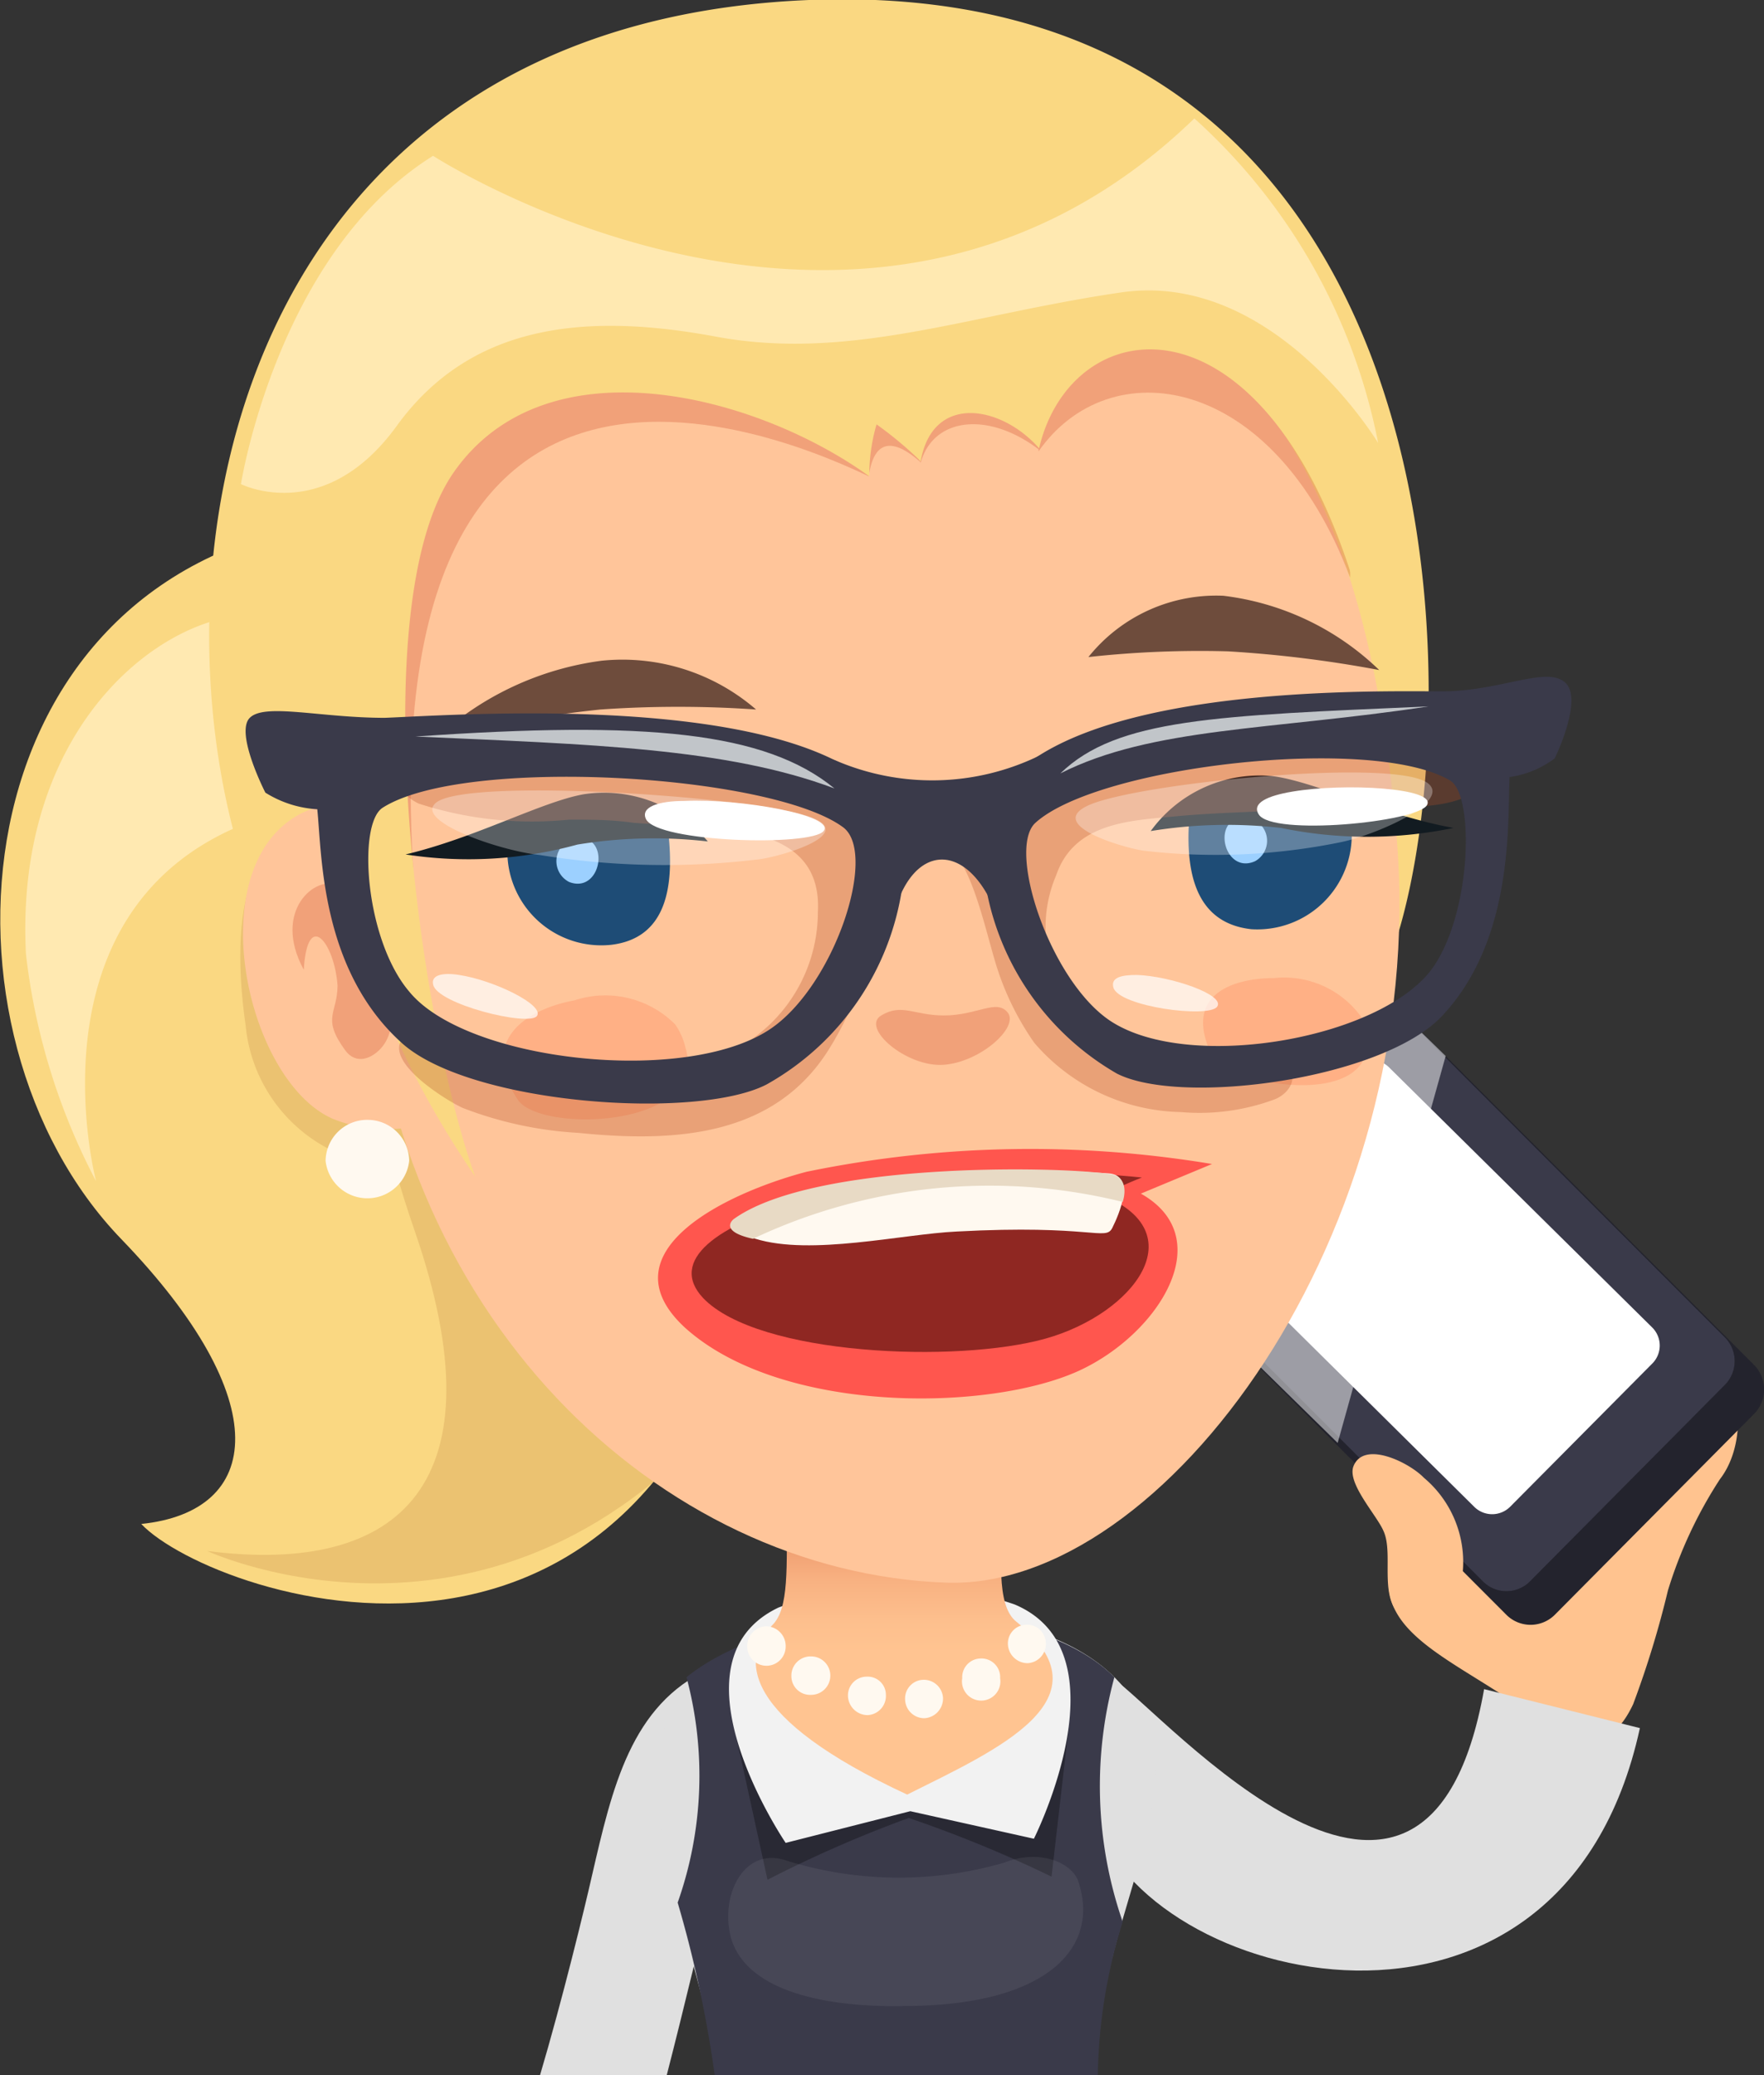 <svg id="레이어_1" data-name="레이어 1" xmlns="http://www.w3.org/2000/svg" xmlns:xlink="http://www.w3.org/1999/xlink" viewBox="0 0 33.97 39.95">
  <rect x="0" y="0" width="33.97" height="39.95" fill="#333333" stroke="none"/>
  <defs>
    <style>
      .cls-1 {
        fill: #e0e0e0;
      }

      .cls-2 {
        fill: #ffc38f;
      }

      .cls-3 {
        fill: #23232d;
      }

      .cls-4 {
        fill: #141418;
      }

      .cls-5 {
        fill: #3a3a4a;
      }

      .cls-12, .cls-27, .cls-28, .cls-6, .cls-7 {
        fill: #fff;
      }

      .cls-7 {
        opacity: 0.5;
      }

      .cls-17, .cls-26, .cls-27, .cls-8 {
        opacity: 0.3;
      }

      .cls-9 {
        fill: #f2f2f2;
      }

      .cls-10 {
        fill: url(#linear-gradient);
      }

      .cls-11 {
        fill: #fff9f0;
      }

      .cls-12 {
        opacity: 0.07;
      }

      .cls-13 {
        fill: #fad882;
      }

      .cls-14 {
        fill: #ffe9b1;
      }

      .cls-15 {
        fill: #ebc271;
      }

      .cls-16 {
        fill: #ffc59a;
      }

      .cls-17 {
        fill: #d14f2e;
      }

      .cls-18 {
        fill: #ffb085;
      }

      .cls-19 {
        fill: #6e4c3c;
      }

      .cls-20 {
        fill: #1e4c76;
      }

      .cls-21 {
        fill: #9cd0ff;
      }

      .cls-22 {
        fill: #121b21;
      }

      .cls-23 {
        fill: #ff3b3b;
        opacity: 0.8;
      }

      .cls-24 {
        fill: #8f2722;
      }

      .cls-25 {
        fill: #e8dac5;
      }

      .cls-26 {
        fill: #b54d26;
      }

      .cls-28 {
        opacity: 0.7;
      }

      .cls-29 {
        fill: #c1c5c9;
      }
    </style>
    <linearGradient id="linear-gradient" x1="21.07" y1="29.57" x2="21.07" y2="31.84" gradientUnits="userSpaceOnUse">
      <stop offset="0" stop-color="#ee996d"/>
      <stop offset="0.02" stop-color="#ee9a6e"/>
      <stop offset="0.37" stop-color="#f8b181"/>
      <stop offset="0.71" stop-color="#fdbf8d"/>
      <stop offset="1" stop-color="#ffc491"/>
    </linearGradient>
  </defs>
  <title>1</title>
  <g>
    <path class="cls-1" d="M15.06,36.11c-.14.62-.57,2.39-1,3.84H16.5c.34-1.32.71-2.88.82-3.35.25-1.11.51-2.25,1-2.47l-1-2C15.81,32.82,15.45,34.42,15.06,36.11Z" transform="translate(-3.66 0)"/>
    <g>
      <path class="cls-2" d="M31.1,29c-1.68,2.06,0,2.64,1.61,3.71.81.53,1.76,1.46,2.4.1a18.45,18.45,0,0,0,.67-2.19,8.46,8.46,0,0,1,1-2.14C37.93,27,36.29,22.65,31.1,29Z" transform="translate(-3.66 0)"/>
      <g>
        <path class="cls-3" d="M30.59,19.42a.65.65,0,0,0-.93,0l-3.84,3.87a.67.67,0,0,0,0,.94l6.85,6.86a.66.66,0,0,0,.93,0l3.84-3.87a.67.67,0,0,0,0-.94Z" transform="translate(-3.66 0)"/>
        <path class="cls-4" d="M30.34,19.2a.64.64,0,0,0-.9,0L25.68,23a.65.65,0,0,0,0,.91l6.54,6.54a.64.64,0,0,0,.9,0l3.76-3.79a.65.65,0,0,0,0-.91Z" transform="translate(-3.66 0)"/>
        <path class="cls-5" d="M30.34,19.2a.64.64,0,0,0-.9,0L25.68,23a.65.65,0,0,0,0,.91l6.54,6.54a.64.64,0,0,0,.9,0l3.76-3.79a.65.65,0,0,0,0-.91Z" transform="translate(-3.66 0)"/>
        <path class="cls-6" d="M30.41,20.55a.49.49,0,0,0-.69,0L27,23.31a.51.51,0,0,0,0,.7l5.05,5a.49.49,0,0,0,.69,0l2.74-2.76a.49.49,0,0,0,0-.69Z" transform="translate(-3.66 0)"/>
        <path class="cls-7" d="M29.44,19.24,25.68,23c-.26.26-.12,1,.12,1.23l3.62,3.55,2.08-7.45L30.34,19.2A.64.64,0,0,0,29.44,19.24Z" transform="translate(-3.66 0)"/>
      </g>
      <path class="cls-2" d="M29.72,28.24c-.11.33.45.93.58,1.23.22.47-.14,1.35.43,1.72s.83-.05,1-.45a2.12,2.12,0,0,0-.65-2.29C30.79,28.15,29.91,27.72,29.72,28.24Z" transform="translate(-3.66 0)"/>
      <path class="cls-1" d="M25.09,32.31c-.35-.24-.61,1.8-.36,2.66.93,3.24,9,5.24,10.51-1.7l-3-.75C31.12,38.83,26.09,33,25.09,32.31Z" transform="translate(-3.66 0)"/>
    </g>
    <g>
      <path class="cls-1" d="M17.18,32.18c-1.91,1.51-.09,5.08.32,7.77h7.22c.17-3.55,2.29-5.74.42-7.64C23.46,30.59,19,30.72,17.18,32.18Z" transform="translate(-3.66 0)"/>
      <path class="cls-5" d="M25.12,32.29c-1.69-1.69-6.31-1.55-8.24,0a7.34,7.34,0,0,1-.17,4.34A22.84,22.84,0,0,1,17.43,40H24.8a10.39,10.39,0,0,1,.48-3A8,8,0,0,1,25.12,32.29Z" transform="translate(-3.66 0)"/>
      <path class="cls-8" d="M17.83,33.4l.61,2.79A23.85,23.85,0,0,1,21.16,35a24.11,24.11,0,0,1,2.75,1.13l.33-2.87a16.54,16.54,0,0,1-3.07,1.59A28.14,28.14,0,0,1,17.83,33.4Z" transform="translate(-3.66 0)"/>
      <path class="cls-9" d="M23.2,30.89a6.7,6.7,0,0,0-4.55.06c-2.22,1.06.14,4.53.14,4.53l2.4-.61,2.38.53S25.38,31.81,23.2,30.89Z" transform="translate(-3.66 0)"/>
      <path class="cls-10" d="M23.23,31.22c-.39-.31-.3-1.27-.24-2.39.15-2.51-4.18-2.61-4.18.14,0,1.22.05,2-.28,2.32-.63.65-.57,1.79,2.6,3.26C22.85,33.69,25.09,32.71,23.23,31.22Z" transform="translate(-3.66 0)"/>
      <g>
        <path class="cls-11" d="M18.41,31.31a.38.38,0,0,0-.36.39.37.37,0,0,0,.74,0A.38.38,0,0,0,18.41,31.31Z" transform="translate(-3.66 0)"/>
        <path class="cls-11" d="M19.25,31.89a.37.37,0,0,0-.35.38.36.36,0,0,0,.38.36.37.37,0,0,0,0-.74Z" transform="translate(-3.66 0)"/>
        <path class="cls-11" d="M20.35,32.28a.36.36,0,0,0-.36.38.38.38,0,0,0,.38.36.37.37,0,0,0,.35-.39A.35.35,0,0,0,20.35,32.28Z" transform="translate(-3.66 0)"/>
        <path class="cls-11" d="M21.44,32.34a.36.36,0,0,0-.35.38.37.37,0,0,0,.37.36.38.38,0,0,0,.36-.39A.37.37,0,0,0,21.44,32.34Z" transform="translate(-3.66 0)"/>
        <path class="cls-11" d="M23.42,31.28a.36.36,0,0,0-.35.38.38.38,0,0,0,.38.36.37.37,0,0,0,.35-.39A.36.36,0,0,0,23.42,31.28Z" transform="translate(-3.66 0)"/>
        <path class="cls-11" d="M22.54,31.93a.36.36,0,0,0-.35.38.37.37,0,1,0,.73,0A.36.36,0,0,0,22.54,31.93Z" transform="translate(-3.66 0)"/>
      </g>
      <path class="cls-12" d="M23,35.86a7.28,7.28,0,0,1-4.26-.06c-.78-.21-1.22.72-1,1.52.32,1.06,1.93,1.33,3.33,1.3,2.77,0,3.81-1.14,3.34-2.44C24.25,35.84,23.66,35.6,23,35.86Z" transform="translate(-3.66 0)"/>
    </g>
    <g>
      <path class="cls-13" d="M9.82,10.08C2.79,11.22,2.17,19.9,6,23.86c3,3.11,2.71,5.24.38,5.48C7.75,30.79,17,34,18.57,22.41S13.19,9.53,9.82,10.08Z" transform="translate(-3.66 0)"/>
      <path class="cls-14" d="M8.7,11.84c-1.81-.13-4.77,2.07-4.54,6.53a12.4,12.4,0,0,0,1.35,4.37s-1.72-6.5,4.63-7.32C17.12,14.52,8.7,11.84,8.7,11.84Z" transform="translate(-3.66 0)"/>
      <path class="cls-15" d="M14.34,16.9c-1.36,1.05-5.05,0-2.69,6.81,1.67,4.83-.26,6.63-4,6.15,0,0,5.85,2.72,10.38-3.2C22.93,20.22,20.5,12.18,14.34,16.9Z" transform="translate(-3.66 0)"/>
      <path class="cls-15" d="M10.39,15.65c-1.35-.11-2.45.93-2,4.09a3,3,0,0,0,3.4,2.69S11.74,15.75,10.39,15.65Z" transform="translate(-3.66 0)"/>
      <path class="cls-13" d="M19.24,0C3.29.65,6.44,22.24,13.33,21.38c3.52-.45,2.58-4.56,6-5.43a17.67,17.67,0,0,1,5.18-.38c1.68.08,4.73,4.75,5.51,3.67C31.92,16.68,33.19-.55,19.24,0Z" transform="translate(-3.66 0)"/>
      <path class="cls-16" d="M20,4.73c-7.37.42-9.67,5.55-9.3,13.11s5.72,12.43,11.17,12.63c4.19.16,9.3-6.74,8.69-14.3S27.13,4.33,20,4.73Z" transform="translate(-3.66 0)"/>
      <path class="cls-17" d="M20.19,7.86c-.63.19.2,1.31.2,1.31.11-.79.54-.68,1-.27C21.38,8.9,20.82,7.68,20.19,7.86Z" transform="translate(-3.66 0)"/>
      <path class="cls-17" d="M22.22,7.31c-1.27,0-.83,1.6-.83,1.6.24-.87,1.29-1,2.27-.26A1.5,1.5,0,0,0,22.22,7.31Z" transform="translate(-3.66 0)"/>
      <path class="cls-17" d="M14.13,6.24c-5.55,2.35-2.22,13.21-2.22,13.21C9.67,4.1,19.17,8.6,20.39,9.17,19.31,7.5,18.07,4.58,14.13,6.24Z" transform="translate(-3.66 0)"/>
      <path class="cls-17" d="M25.5,4.69c-1.45.14-1.89,2.92-1.84,4,1.35-1.94,4.5-1.54,6,2.43C29.71,9.48,27.5,4.49,25.5,4.69Z" transform="translate(-3.66 0)"/>
      <path class="cls-16" d="M9.48,15.65c-2,1-1.09,5.16.59,5.89a2.76,2.76,0,0,0,1.65.13l0-.07c.23-.58-.28-3.38-.41-4C11,16.19,10.45,15.19,9.48,15.65Z" transform="translate(-3.66 0)"/>
      <path class="cls-17" d="M10.17,17.05c-.42-.22-1.28.48-.66,1.62.07-1.18.59-.52.65.3,0,.54-.31.62.14,1.24.24.34.6.13.76-.11C11.57,19.35,10.68,17.31,10.17,17.05Z" transform="translate(-3.66 0)"/>
      <path class="cls-13" d="M17.55,1C10.21,2.67,6.79,13.87,12.81,22.65c-1.06-2.92-2.2-11-.41-13.56s5.84-1.48,8,.08a3.52,3.52,0,0,1,.14-1,7.26,7.26,0,0,1,.85.71c.23-1.31,1.55-1.08,2.28-.25.68-2.88,4.91-3.21,6.46,4.14.17.82.05-3.2-.11-4A10.59,10.59,0,0,0,17.55,1Z" transform="translate(-3.66 0)"/>
      <path class="cls-14" d="M26.66,2.28C20.34,8.4,12,3,12,3,9,4.87,8.3,9.32,8.3,9.32s1.6.81,3-1.12S14.86,6,17.44,6.48s4.86-.42,7.81-.85,4.95,2.9,4.95,2.9A11.33,11.33,0,0,0,26.66,2.28Z" transform="translate(-3.66 0)"/>
      <path class="cls-11" d="M10.75,21.56a.8.8,0,0,0-.82.79.81.81,0,0,0,1.61,0A.8.8,0,0,0,10.75,21.56Z" transform="translate(-3.66 0)"/>
    </g>
    <g>
      <path class="cls-18" d="M29.86,19.56a1.83,1.83,0,0,0-1.66-.73c-.74,0-1.76.28-1.22,1.45.28.63,3.19,1.11,3-.33A1.12,1.12,0,0,0,29.86,19.56Z" transform="translate(-3.66 0)"/>
      <path class="cls-18" d="M16.66,19.72a1.9,1.9,0,0,0-1.94-.46c-.82.15-1.88.7-1.09,1.91.42.65,3.69.56,3.23-1A1.26,1.26,0,0,0,16.66,19.72Z" transform="translate(-3.66 0)"/>
      <path class="cls-17" d="M21.84,19.55c-.58,0-.81-.24-1.21,0s.49,1,1.2.95,1.45-.72,1.24-1S22.48,19.55,21.84,19.55Z" transform="translate(-3.66 0)"/>
      <path class="cls-19" d="M24.62,12.65a19.65,19.65,0,0,1,2.69-.11,23.18,23.18,0,0,1,2.91.36,5.21,5.21,0,0,0-3-1.43A3.15,3.15,0,0,0,24.62,12.65Z" transform="translate(-3.66 0)"/>
      <path class="cls-19" d="M15.25,12.72a5.83,5.83,0,0,0-3.19,1.49,23.68,23.68,0,0,1,3.16-.55,21.63,21.63,0,0,1,3,0A3.93,3.93,0,0,0,15.25,12.72Z" transform="translate(-3.66 0)"/>
      <path class="cls-20" d="M26.56,15.78c-.08,1.15.2,2,1.2,2.11A1.82,1.82,0,0,0,29.69,16,7.08,7.08,0,0,0,26.56,15.78Z" transform="translate(-3.66 0)"/>
      <path class="cls-21" d="M27.56,15.74c-.57.08-.31,1.1.27.84A.45.45,0,0,0,27.56,15.74Z" transform="translate(-3.66 0)"/>
      <path class="cls-22" d="M25.82,16a9.14,9.14,0,0,1,2.51-.06,8.19,8.19,0,0,0,3.32,0c-1.37-.25-2.68-.9-3.5-1A2.59,2.59,0,0,0,25.82,16Z" transform="translate(-3.66 0)"/>
      <path class="cls-20" d="M13.43,16.4a1.81,1.81,0,0,0,2,1.79c1-.12,1.23-1,1.1-2.16A6.9,6.9,0,0,0,13.43,16.4Z" transform="translate(-3.66 0)"/>
      <path class="cls-21" d="M14.85,16.13a.45.45,0,0,0-.23.85C15.21,17.21,15.42,16.18,14.85,16.13Z" transform="translate(-3.66 0)"/>
      <path class="cls-22" d="M14.91,15.29c-.81.14-2.09.84-3.44,1.16a7.94,7.94,0,0,0,3.31-.19,9.1,9.1,0,0,1,2.51-.06A2.6,2.6,0,0,0,14.91,15.29Z" transform="translate(-3.66 0)"/>
      <path class="cls-23" d="M19.19,22.56c-1.59.42-3.9,1.56-2.34,3,1.85,1.67,5.87,1.63,7.61.82,1.52-.71,2.68-2.55,1.17-3.4L27,22.41A21.32,21.32,0,0,0,19.19,22.56Z" transform="translate(-3.66 0)"/>
      <path class="cls-24" d="M24.86,23c.21-.07.5-.22.79-.33-4.71-.48-9.8.88-8.45,2.32,1.06,1.11,4.9,1.26,6.6.78S26.69,23.72,24.86,23Z" transform="translate(-3.66 0)"/>
      <path class="cls-11" d="M25,22.59c-2.32-.16-5.31-.06-7,.77-.33.17-.26.35.21.49,1.07.33,2.82-.09,3.87-.14,2.61-.14,2.87.19,3-.07S25.54,22.62,25,22.59Z" transform="translate(-3.66 0)"/>
      <path class="cls-25" d="M25,22.6c-1-.15-5.68-.23-7.21.87,0,0-.31.23.37.38a10.66,10.66,0,0,1,7.12-.71S25.46,22.64,25,22.6Z" transform="translate(-3.66 0)"/>
    </g>
    <g>
      <path class="cls-26" d="M29,13.7a14.19,14.19,0,0,0-3,.49,12.32,12.32,0,0,0-2.56.73,3,3,0,0,1-1.85.59c-1.52-.06-2.8-1-4.32-1.15a12.91,12.91,0,0,0-4.76.11c-.4.12-1.62.59-.79,1a7.07,7.07,0,0,0,2.9.31c.41,0,.82,0,1.23.06,1.44.12,3.66-.1,3.56,1.72a3,3,0,0,1-1.86,2.77,13.08,13.08,0,0,1-3,.32,5.12,5.12,0,0,1-2.15-.45c-.2-.09-.78-.45-1-.19-.32.45.86,1.18,1.17,1.32a7.29,7.29,0,0,0,2.22.48c1.88.19,3.82.08,4.87-1.67.61-1,.91-2.2,1.48-3.24.92-1.7,1.38.59,1.68,1.6a5.37,5.37,0,0,0,.76,1.58,3.82,3.82,0,0,0,2.82,1.33,4.15,4.15,0,0,0,1.82-.25c.35-.15.49-.56.07-.72a3.53,3.53,0,0,0-.92,0,7.58,7.58,0,0,1-1.17-.08,3.53,3.53,0,0,1-1.4-.59,2.72,2.72,0,0,1-.73-.78A2.52,2.52,0,0,1,24,16.85c.34-1,1.39-1.05,2.26-1.13,1.05-.1,2.12-.09,3.17-.19a10.93,10.93,0,0,1,1.4,0c.6,0,1.89-.18,1.17-1.05S30,13.64,29,13.7Z" transform="translate(-3.66 0)"/>
      <path class="cls-5" d="M11.07,13.82c-1.24,0-2.31-.29-2.6,0s.3,1.44.3,1.44a2.11,2.11,0,0,0,1,.32c.09.87.06,3.11,1.65,4.52,1.34,1.17,5.66,1.47,7,.78a5.21,5.21,0,0,0,2.64-4C21.73,13.1,12.82,13.75,11.07,13.82Zm7.41,6c-1.63,1.08-5.84.62-6.94-.73-.85-1-1-3.23-.51-3.54,1.57-1,7.49-.65,8.87.38C20.57,16.44,19.72,19,18.48,19.82Z" transform="translate(-3.66 0)"/>
      <path class="cls-5" d="M31.46,13.31c-1.59,0-9.65-.21-8.85,3.53a5.19,5.19,0,0,0,2.56,3.83c1.24.63,5.13.11,6.27-1.12,1.38-1.48,1.25-3.72,1.29-4.59a1.88,1.88,0,0,0,.87-.36s.56-1.14.2-1.46S32.58,13.3,31.46,13.31Zm-.18,5.28c-.93,1.4-4.7,2.07-6.23,1.07-1.16-.76-2-3.28-1.46-3.81,1.2-1.11,6.52-1.71,8-.82C32.05,15.32,32,17.51,31.28,18.59Z" transform="translate(-3.66 0)"/>
      <path class="cls-27" d="M24.63,15.5c-.87.39.73.84,1.07.88a12,12,0,0,0,3.8-.17c.66-.14,2.09-.76,1.67-1.12C30.59,14.58,25.6,15.07,24.63,15.5Z" transform="translate(-3.66 0)"/>
      <path class="cls-6" d="M28.55,15.24c-.48.08-.79.22-.65.44.26.42,3.05.15,3.24-.18S29.56,15.07,28.55,15.24Z" transform="translate(-3.66 0)"/>
      <path class="cls-28" d="M25.55,18.77c-.3,0-.5.05-.45.24.1.37,1.84.6,2,.37S26.19,18.79,25.55,18.77Z" transform="translate(-3.66 0)"/>
      <path class="cls-28" d="M12.5,18.77c-.31-.05-.54,0-.5.18.06.38,1.85.82,2,.61S13.17,18.87,12.5,18.77Z" transform="translate(-3.66 0)"/>
      <path class="cls-27" d="M19.24,15.72c-1.11-.39-6.63-.76-7.19-.26-.41.35,1.23.92,2,1a15,15,0,0,0,4.17.09C18.56,16.53,20.25,16.07,19.24,15.72Z" transform="translate(-3.66 0)"/>
      <path class="cls-6" d="M16.84,15.42c-.51,0-.85.12-.74.35.22.45,3.18.53,3.42.23S17.92,15.37,16.84,15.42Z" transform="translate(-3.66 0)"/>
      <path class="cls-5" d="M23.63,14.57a4.71,4.71,0,0,1-3.88.07c-1.21-.42.65.79.79,1.42s0,2.57.37,1.41,1.25-1.23,1.8-.18.49-1.77.71-2S24.78,14,23.63,14.57Z" transform="translate(-3.66 0)"/>
      <path class="cls-29" d="M11.66,14.18c3.36.15,6,.22,8.07,1C18.4,14.09,16.12,13.87,11.66,14.18Z" transform="translate(-3.66 0)"/>
      <path class="cls-29" d="M31.17,13.6c-4.09.18-6,.23-7.09,1.29C25.84,14,28.14,14.06,31.17,13.6Z" transform="translate(-3.66 0)"/>
    </g>
  </g>
</svg>
